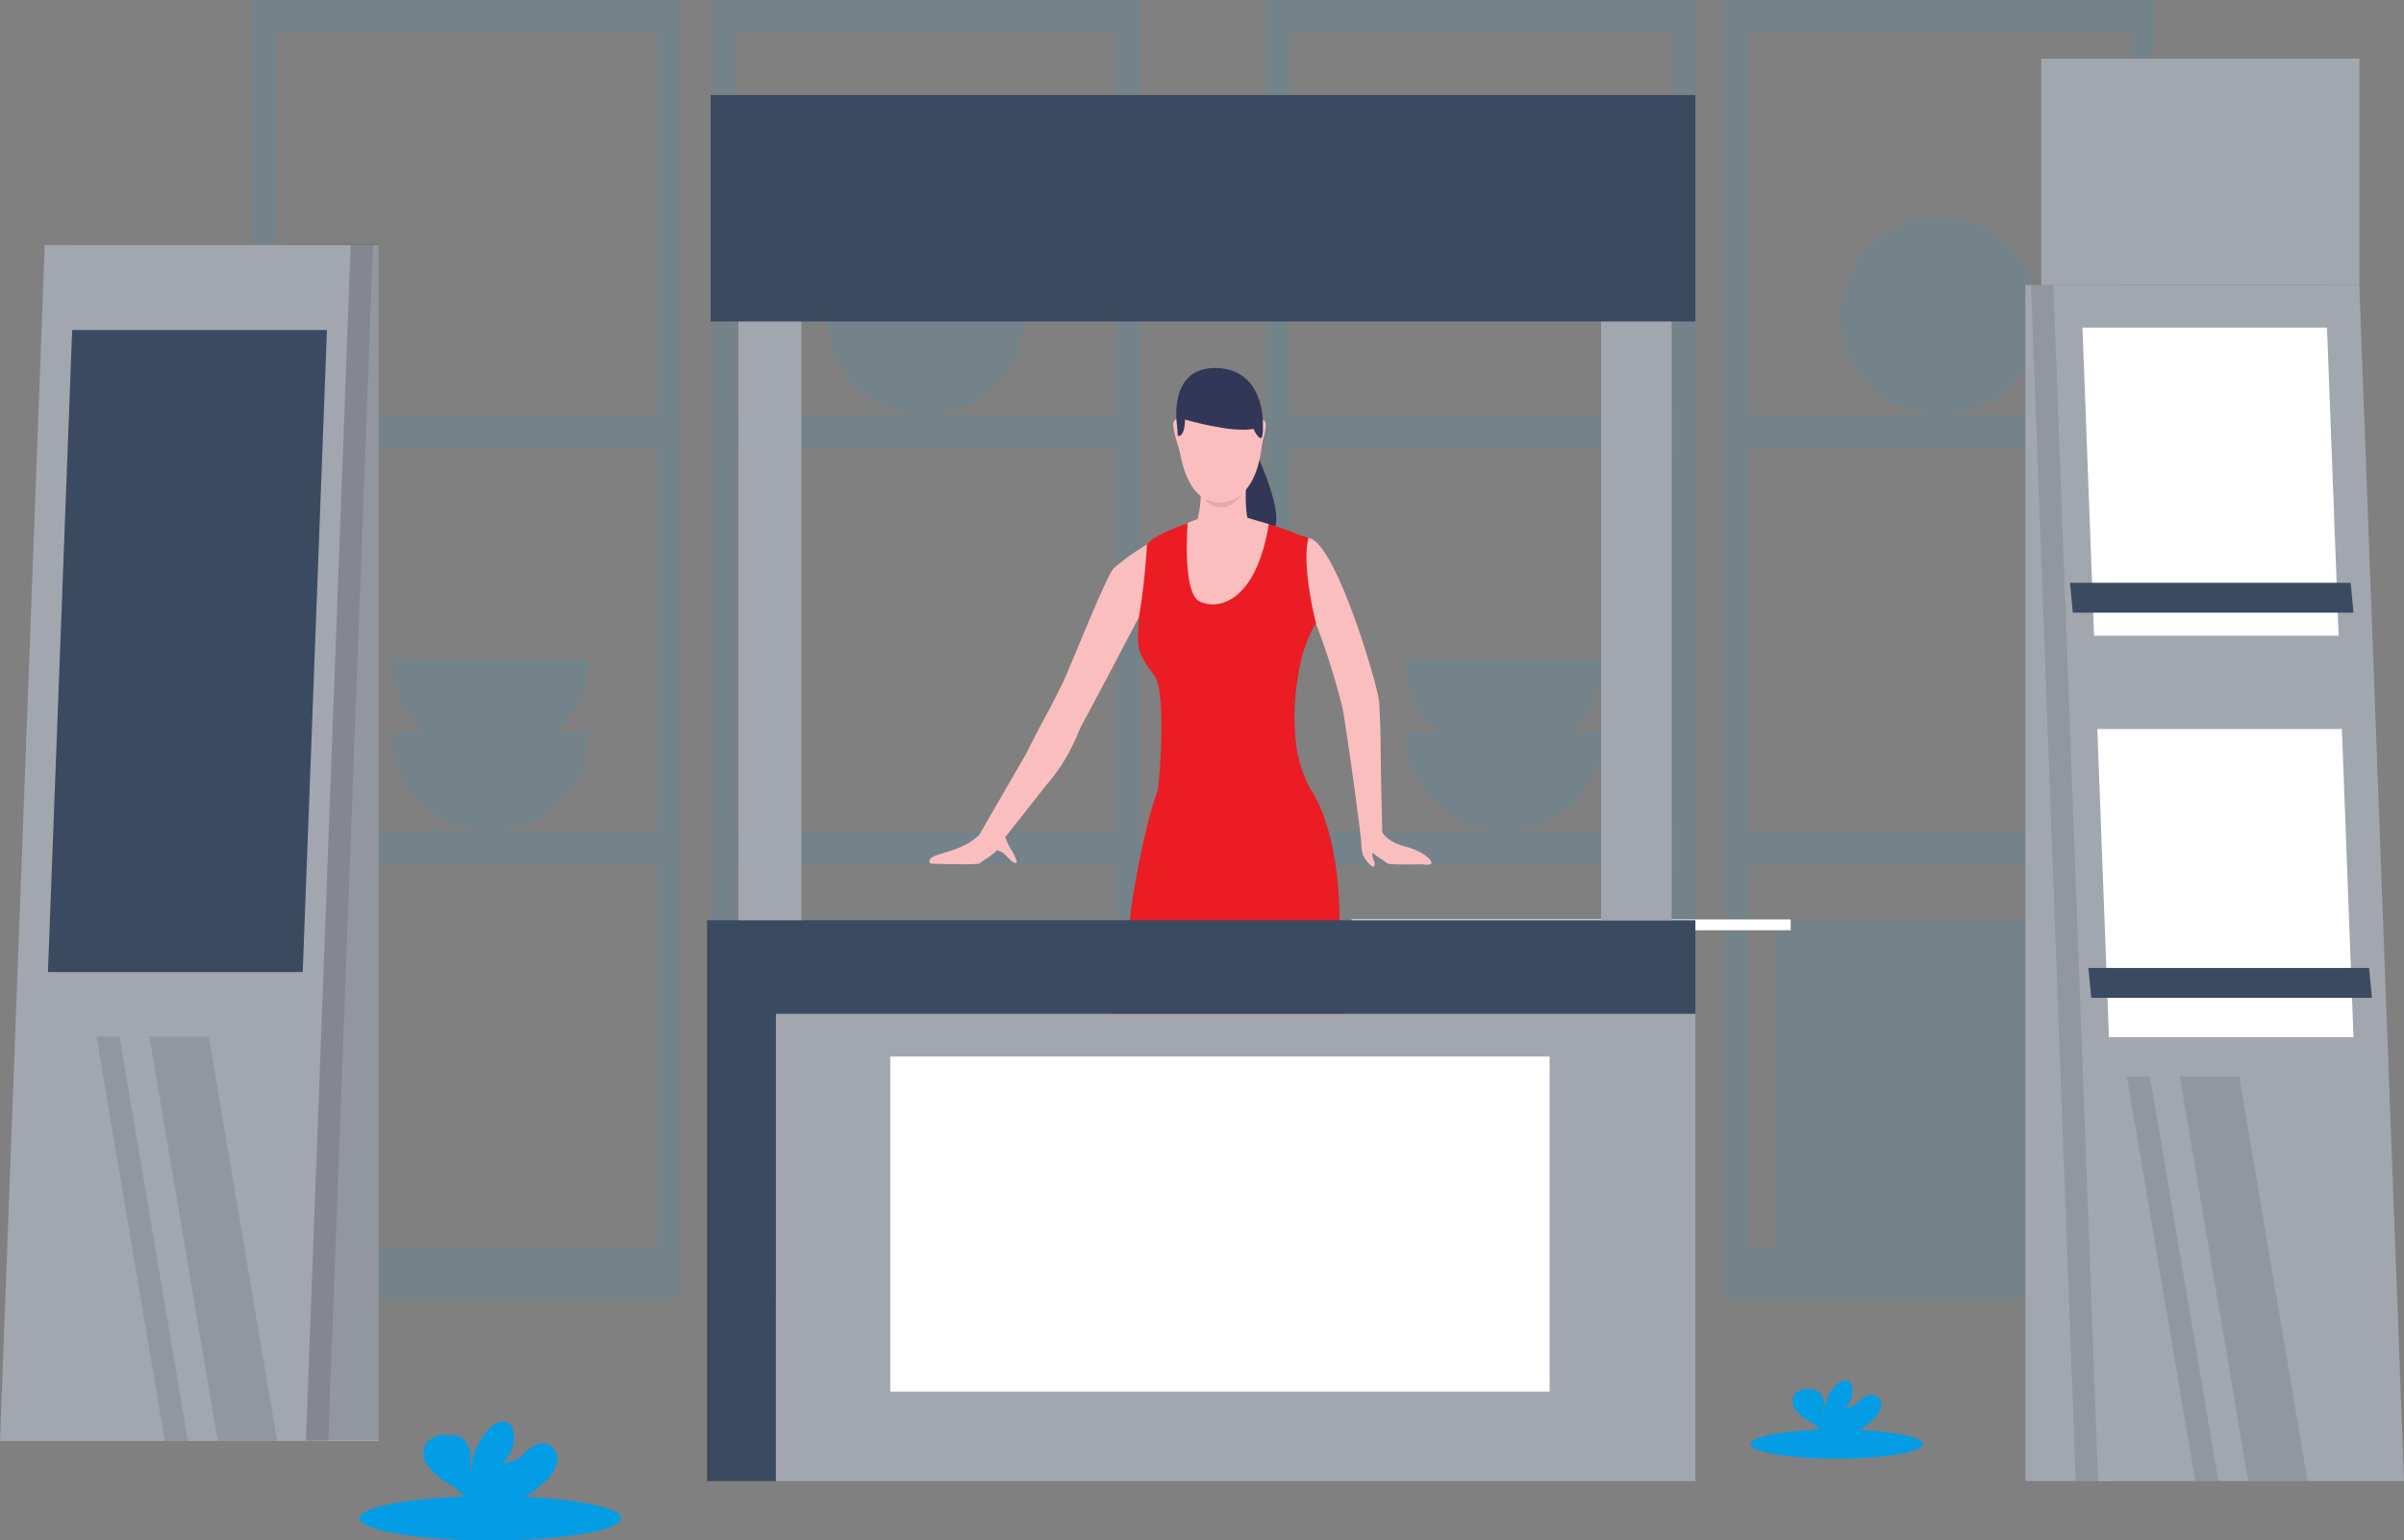 <svg xmlns="http://www.w3.org/2000/svg" width="450" height="288.426" viewBox="0 0 450 288.426"><rect x="0" y="0" width="450" height="288.426" fill="#808080" stroke="none"/><g id="строительство_стендов-01_1_" data-name="строительство стендов-01 (1)" transform="translate(-9.492 -23.818)"><g id="Group_424" data-name="Group 424" transform="translate(246.5 23.819)" opacity=".1" fill="#0c9add"><path id="Path_1963" data-name="Path 1963" d="M91.8,23.819V266.882h80.373V23.819Zm75.962,233.589H96.215v-71.55h71.55Zm0-77.972H96.215v-71.55h71.55Zm0-77.972H96.215V29.915h71.55Z" transform="translate(-91.804 -23.819)"/><path id="Path_1964" data-name="Path 1964" d="M121.645,23.819V266.882h80.373V23.819Zm75.962,233.589h-71.55v-71.55h71.55Zm0-77.972h-71.55v-71.55h71.55Zm0-77.972h-71.55V29.915h71.55Z" transform="translate(-35.721 -23.819)"/><circle id="Ellipse_332" data-name="Ellipse 332" cx="18.477" cy="18.477" r="18.477" transform="rotate(-45 121.415 -91.099)"/><path id="Path_1965" data-name="Path 1965" d="M137.833,71.447a18.477,18.477,0,0,1-36.954,0Z" transform="translate(-74.748 65.694)"/><path id="Path_1966" data-name="Path 1966" d="M137.833,66.65a18.477,18.477,0,0,1-36.954,0Z" transform="translate(-74.748 56.678)"/><path id="Rectangle_709" data-name="Rectangle 709" transform="rotate(180 76.646 116.794)" d="M0 0H58.098V61.236H0z"/></g><g id="Group_425" data-name="Group 425" transform="translate(56.669 23.819)" opacity=".1" fill="#0c9add"><path id="Path_1967" data-name="Path 1967" d="M25.877,23.819V266.882H106.25V23.819Zm75.962,233.589H30.288v-71.55h71.55Zm0-77.972H30.288v-71.55h71.55Zm0-77.972H30.288V29.915h71.55Z" transform="translate(-25.877 -23.819)"/><path id="Path_1968" data-name="Path 1968" d="M55.719,23.819V266.882h80.373V23.819Zm75.962,233.589H60.13v-71.55h71.55Zm0-77.972H60.13v-71.55h71.55Zm0-77.972H60.13V29.915h71.55Z" transform="translate(30.208 -23.819)"/><circle id="Ellipse_333" data-name="Ellipse 333" cx="18.477" cy="18.477" r="18.477" transform="rotate(-45 121.414 -91.104)"/><path id="Path_1969" data-name="Path 1969" d="M71.906,71.447a18.477,18.477,0,1,1-36.954,0Z" transform="translate(-8.821 65.694)"/><path id="Path_1970" data-name="Path 1970" d="M71.906,66.65a18.477,18.477,0,1,1-36.954,0Z" transform="translate(-8.821 56.678)"/><path id="Rectangle_710" data-name="Rectangle 710" transform="rotate(180 76.646 116.794)" d="M0 0H58.098V61.236H0z"/></g><path id="Rectangle_711" data-name="Rectangle 711" transform="translate(262.478 195.979)" fill="#fff" d="M0 0H82.207V2.027H0z"/><path id="Rectangle_712" data-name="Rectangle 712" transform="translate(262.478 200.908)" fill="#fff" d="M0 0H40.66V2.027H0z"/><path id="Rectangle_713" data-name="Rectangle 713" transform="translate(262.478 205.835)" fill="#fff" d="M0 0H53.571V2.027H0z"/><g id="Group_426" data-name="Group 426" transform="translate(183.469 92.726)"><path id="Path_1971" data-name="Path 1971" d="M76.142,78.255A12.852,12.852,0,0,0,77.19,80.51c.708,1.054,1.3,2.543,1.042,2.583-.973.15-1.935-1.785-2.951-2.139C72.306,79.919,76.142,78.255,76.142,78.255Z" transform="translate(-61.951 9.582)" fill="#fbbebe"/><path id="Path_1972" data-name="Path 1972" d="M79.218,78.142a11.483,11.483,0,0,1-3.251,2.139C73.514,81.447,70.347,81.85,70,82.705s.4.792.4.792,8.73.3,8.958-.075,3.651-1.987,4.437-4.169C84.312,77.825,79.218,78.142,79.218,78.142Z" transform="translate(-69.914 9.313)" fill="#fbbebe"/><path id="Path_1973" data-name="Path 1973" d="M97.987,78.812a7.479,7.479,0,0,0,.383,2.35c.622,1.209,1.7,2.206,1.9,2.033.734-.657-.524-1.621-.153-2.629C101.2,77.611,97.987,78.812,97.987,78.812Z" transform="translate(-17.152 10.174)" fill="#fbbebe"/><path id="Path_1974" data-name="Path 1974" d="M101.887,77.958s.893,1.762,4.285,2.612c2.635.659,4.538,2.013,4.881,2.868s-1.69.461-1.69.461-6.358.184-6.585-.187-3.939-2.191-4.722-4.374C97.539,77.909,101.887,77.958,101.887,77.958Z" transform="translate(-17.105 9.024)" fill="#fbbebe"/><path id="Path_1975" data-name="Path 1975" d="M80.094,122.962s-4.823,6.51-4.166,7.53,5.681,1.166,8.739,0,3.13-8.7,4.515-11.944c.579-1.356-.659-5.359-2.4-5.649a7.351,7.351,0,0,0-3.64.561S84.991,117.946,80.094,122.962Z" transform="translate(-58.727 74.578)" fill="#494f80"/><path id="Path_1976" data-name="Path 1976" d="M81.406,113.468a50.484,50.484,0,0,0-1.063,5.212c-.305,2.168-3.714,6.919-3.568,7.5s4.077,1.111,5.681-.392,2.629-5.871,2.986-8.483a20.834,20.834,0,0,1,.743-3.634S82.935,111.867,81.406,113.468Z" transform="translate(-57.025 74.518)" fill="#494f80"/><path id="Path_1977" data-name="Path 1977" d="M81.059,114.821v6.735h-.872V116.35Z" transform="translate(-50.606 78.305)" fill="#494f80"/><path id="Path_1978" data-name="Path 1978" d="M101.481,123.144s4.607,6.326,3.951,7.345-5.681,1.166-8.739,0-3.133-8.7-4.515-11.944c-.579-1.356.659-5.359,2.4-5.649a7.818,7.818,0,0,1,3.786.625S96.584,118.128,101.481,123.144Z" transform="translate(-28.34 74.58)" fill="#494f80"/><path id="Path_1979" data-name="Path 1979" d="M96.961,113.676a42.717,42.717,0,0,0,.947,5.1c.582,2.111,3.714,6.919,3.568,7.5s-4.077,1.111-5.681-.392-2.839-5.851-2.986-8.483a13.98,13.98,0,0,1,.363-4.348A3.565,3.565,0,0,1,96.961,113.676Z" transform="translate(-26.933 74.425)" fill="#494f80"/><path id="Path_1980" data-name="Path 1980" d="M92.084,114.821v6.735h.872V116.35Z" transform="translate(-28.246 78.305)" fill="#494f80"/><path id="Path_1981" data-name="Path 1981" d="M96.583,89.08s-3.484,19.2-4.426,24S88.578,141.143,88.3,145.1s-4.279,18.857-4.089,20.271-5.926,29.788-5.926,29.788a3.673,3.673,0,0,0,4.287.153c1.132-.786,10.4-24.328,12.177-31.164,1.731-6.672,5.246-10.412,9.174-25.794.587-2.3,5.566-27.795,6.7-29.114s2.825.754,3.484,3.674,2.07,28.158,2.917,31.36.19,14.031.659,19.494,2.479,30.032,2.479,30.032a2.745,2.745,0,0,0,4.02.225c.521-.487,3.766-27.544,3.858-34.043s.2-15.46.377-18.27c1.745-26.925,5.039-30.45-.72-49.828C113.6,44.461,96.583,89.08,96.583,89.08Z" transform="translate(-54.188 -5.83)" fill="#2b223d"/><path id="Path_1982" data-name="Path 1982" d="M103.079,76.427s-.009.017-.026.046c-.513.93-9.827,18.725-10.484,19.787-.864,1.4-2.165,6.217-6.729,11.495l-8.134,10.3-4.561-.8L81.9,102.106c4.109-8.183,2.246-4.115,6.672-12.871,1.345-2.663,8.307-20.409,9.75-21.915a37.466,37.466,0,0,1,5.264-3.861,56.739,56.739,0,0,1,8.589-4.607c.645-.265,1.276-.5,1.88-.688l.026-.009c5.963-1.883,9.355-.063,9.355-.063a65.021,65.021,0,0,0,11.091,3.487c.132.023.265.046.394.066a2.344,2.344,0,0,1,.921.449h0c5.013,3.579,12.045,27.651,12.183,30.257.461,8.719.052,3.622.6,24.734.035,1.316-4.12,2.174-3.956,1.7.147-.42-3.032-23.441-3.576-25.667a141.847,141.847,0,0,0-5.252-16.416,28.032,28.032,0,0,0-3.225,10.262c-.521,4.037-1.106,7.069-.593,12.07.426,4.161,1.325,7.026,2.609,8.88l-28.4,5.131a36.618,36.618,0,0,0,.567-3.856c.688-6.067,1.984-18.543.035-21.086-1.572-2.047-2.678-3.15-3.11-5.514a27.868,27.868,0,0,1-.547-5.837Z" transform="translate(-63.841 -29.8)" fill="#fbbebe"/><path id="Path_1983" data-name="Path 1983" d="M100.54,59.053s-5.914,14.126-9.424,16.669c0,0-4.613-14.924-4.29-17.107C86.823,58.615,93.825,55.508,100.54,59.053Z" transform="translate(-38.16 -29.697)" fill="#eea886"/><path id="Path_1984" data-name="Path 1984" d="M95.5,53.395s6.525,14.077,2.016,14.446-8.584-10.17-8.584-10.17Z" transform="translate(-34.161 -37.14)" fill="#323657"/><path id="Path_1985" data-name="Path 1985" d="M96.7,55.443s-.515,6.4.717,8.313-1.054,4.518-5.762,3.628-4.434-3.559-4.434-3.559a19.514,19.514,0,0,0,.933-7.106C87.768,53.557,96.7,55.443,96.7,55.443Z" transform="translate(-37.386 -34.34)" fill="#fbbebe"/><path id="Path_1986" data-name="Path 1986" d="M87,51.551s-.849-1.022-1.169.009.723,4.086.835,4.529c0,0,.515,1.716.72,1.5S87,51.551,87,51.551Z" transform="translate(-40.12 -41.455)" fill="#fbbebe"/><path id="Path_1987" data-name="Path 1987" d="M91.634,51.595s.849-1.022,1.169.009-.723,4.086-.835,4.529c0,0-.515,1.716-.72,1.5S91.634,51.595,91.634,51.595Z" transform="translate(-29.901 -41.372)" fill="#fbbebe"/><path id="Path_1988" data-name="Path 1988" d="M95.308,47.9s7.806,1.2,6.663,13.5-8.034,11.322-8.494,11.31-6.911.256-7.469-14.748C86.007,57.965,85.748,46.871,95.308,47.9Z" transform="translate(-39.668 -47.587)" fill="#fbbebe"/><path id="Path_1989" data-name="Path 1989" d="M87.59,57.394s8.664,2.577,12.813,1.754c0,0,.757,1.647,1.353,1.739s.409-3.041.409-3.041.2-10-8.843-10.1-7.207,10.832-7.207,10.832l.124,1.869S87.532,60.961,87.59,57.394Z" transform="translate(-39.753 -47.75)" fill="#323657"/><path id="Path_1990" data-name="Path 1990" d="M125.223,134.664c-.3,16.49,2.243,23.64,2.243,23.64s-8.4,4.215-26.508,3.308c-8.146-.409-15.549-4.575-19.635-3.012,0,0,.593-4.169,2.352-13.81,2.128-11.673,2-9.332,2.427-13.121.671-5.886,3.069-17.988,5.134-23.375.688-6.067,1.287-18.9-.662-21.446-1.569-2.047-2.905-3.824-3.058-6.268A33.812,33.812,0,0,1,87.7,76.2v-.006a1.03,1.03,0,0,1-.012-.23A130.123,130.123,0,0,0,89.2,62.328c1.425-1.7,5-2.995,7.613-3.994,1.016-.389,1.742-.639,1.88-.688l.026-.009c3.242,1.117,9.355-.063,9.355-.063a47.733,47.733,0,0,1,9.108,2.773,11.742,11.742,0,0,0,1.224.412,9.294,9.294,0,0,1,1.014.343c-1.356,5.284,1.4,15.946,1.4,15.946a26.012,26.012,0,0,0-3.231,9.324,43.46,43.46,0,0,0-.694,10.939,26.066,26.066,0,0,0,2.7,10.539C119.589,107.851,125.575,115.2,125.223,134.664Z" transform="translate(-48.469 -29.286)" fill="#eb1c24"/><path id="Path_1991" data-name="Path 1991" d="M86.808,58.876s-1.051,12.9,2.165,14.616S99.541,74.065,102,59.057c0,0-3.219-.936-4.437-1.322A16.109,16.109,0,0,0,86.808,58.876Z" transform="translate(-38.47 -29.828)" fill="#fbbebe"/><path id="Path_1992" data-name="Path 1992" d="M87.776,56.737a6.126,6.126,0,0,0,6.922-.766s-1.345,2.4-3.579,2.424A4.113,4.113,0,0,1,87.776,56.737Z" transform="translate(-36.343 -32.299)" opacity=".1"/></g><path id="Rectangle_714" data-name="Rectangle 714" transform="translate(154.722 213.63)" fill="#a2a6af" d="M0 0H172.125V87.517H0z"/><path id="Rectangle_715" data-name="Rectangle 715" transform="translate(176.133 221.634)" fill="#fff" d="M0 0H123.429V62.757H0z"/><path id="Path_1993" data-name="Path 1993" d="M68.338,188.679V101.162H240.464v-17.5H55.456V188.679Z" transform="translate(86.383 112.468)" fill="#3a4a61"/><path id="Rectangle_716" data-name="Rectangle 716" transform="rotate(-90 171.927 24.201)" fill="#a2a6af" d="M0 0H140.659V11.777H0z"/><path id="Rectangle_717" data-name="Rectangle 717" transform="rotate(-90 252.655 -56.528)" fill="#a2a6af" d="M0 0H140.659V13.225H0z"/><path id="Rectangle_718" data-name="Rectangle 718" transform="rotate(180 40.186 146.821)" fill="#a2a6af" d="M0 0H16.703V223.949H0z"/><path id="Rectangle_719" data-name="Rectangle 719" transform="rotate(180 40.186 146.723)" opacity=".1" d="M0 0H16.703V223.949H0z"/><path id="Path_1994" data-name="Path 1994" d="M11.578,263.7h55.44L75.391,39.75H19.951Z" transform="translate(3.919 29.941)" opacity=".1"/><path id="Path_1995" data-name="Path 1995" d="M9.493,263.7H66.759L75.132,39.75H17.866Z" transform="translate(0 29.941)" fill="#a2a6af"/><path id="Path_1996" data-name="Path 1996" d="M32,166.98H43.117l-12.8-75.766H19.2Z" transform="translate(18.249 126.663)" opacity=".1"/><path id="Path_1997" data-name="Path 1997" d="M28.567,166.98h4.31l-12.8-75.766h-4.31Z" transform="translate(11.782 126.663)" opacity=".1"/><path id="Rectangle_720" data-name="Rectangle 720" transform="translate(388.616 77.198)" fill="#a2a6af" d="M0 0H16.703V223.949H0z"/><path id="Path_1998" data-name="Path 1998" d="M205.341,266.306H149.9L141.528,42.357h55.44Z" transform="translate(248.148 34.84)" opacity=".1"/><path id="Path_1999" data-name="Path 1999" d="M208.616,266.306H151.353L142.98,42.357h57.266Z" transform="translate(250.877 34.84)" fill="#a2a6af"/><path id="Path_2000" data-name="Path 2000" d="M164.006,169.586h11.109l-12.8-75.766H151.2Z" transform="translate(266.327 131.561)" opacity=".1"/><path id="Path_2001" data-name="Path 2001" d="M160.565,169.586h4.31L152.07,93.82h-4.31Z" transform="translate(259.86 131.561)" opacity=".1"/><path id="Rectangle_721" data-name="Rectangle 721" transform="translate(142.516 41.617)" fill="#3a4a61" d="M0 0H184.331V42.399H0z"/><path id="Rectangle_722" data-name="Rectangle 722" transform="translate(391.585 34.795)" fill="#a2a6af" d="M0 0H59.558V42.399H0z"/><path id="Path_2002" data-name="Path 2002" d="M60.3,165.5H12.61L17.142,45.28H64.831Z" transform="translate(5.858 40.334)" fill="#3a4a61"/><path id="Path_2003" data-name="Path 2003" d="M147.045,102.824h45.777l-2.174-57.7H144.871Z" transform="translate(254.431 40.035)" fill="#fff"/><path id="Path_2004" data-name="Path 2004" d="M148.012,128.928h45.777l-2.174-57.7H145.838Z" transform="translate(256.248 89.095)" fill="#fff"/><path id="Path_2005" data-name="Path 2005" d="M198.329,92.357H145.789l-.53-5.592H197.8Z" transform="translate(255.16 118.301)" fill="#3a4a61"/><path id="Path_2006" data-name="Path 2006" d="M197.13,67.31H144.59l-.53-5.592H196.6Z" transform="translate(252.907 71.228)" fill="#3a4a61"/><ellipse id="Ellipse_334" data-name="Ellipse 334" cx="24.495" cy="4.141" rx="24.495" ry="4.141" transform="translate(76.785 303.963)" fill="#039de6"/><path id="Path_2007" data-name="Path 2007" d="M59.66,127.563a7.091,7.091,0,0,0,2.332-3.527,3.146,3.146,0,0,0-1.633-3.588c-1.5-.57-3.1.469-4.313,1.517a5.734,5.734,0,0,1-4.192,2.027,6.4,6.4,0,0,0,1.975-5.978,2.536,2.536,0,0,0-.547-1.218c-.835-.89-2.341-.51-3.337.19a12.447,12.447,0,0,0-4.057,10.4,19.732,19.732,0,0,1-.055-4.264,4.388,4.388,0,0,0-1.612-3.792,4.827,4.827,0,0,0-2.439-.57A5.08,5.08,0,0,0,37.8,119.9a3.926,3.926,0,0,0,.153,4.872,15.506,15.506,0,0,0,4.123,3.3,9.081,9.081,0,0,1,2.94,2.81,2.542,2.542,0,0,1,.219.507h8.929A24.75,24.75,0,0,0,59.66,127.563Z" transform="translate(51.752 173.768)" fill="#039de6"/><ellipse id="Ellipse_335" data-name="Ellipse 335" cx="16.156" cy="2.733" rx="16.156" ry="2.733" transform="translate(337.164 291.483)" fill="#039de6"/><path id="Path_2008" data-name="Path 2008" d="M140.963,121.032a4.691,4.691,0,0,0,1.538-2.327,2.074,2.074,0,0,0-1.077-2.367c-.988-.377-2.044.311-2.845,1a3.8,3.8,0,0,1-2.764,1.339,4.22,4.22,0,0,0,1.3-3.942,1.66,1.66,0,0,0-.36-.8c-.55-.587-1.543-.337-2.2.124a8.207,8.207,0,0,0-2.675,6.862,12.761,12.761,0,0,1-.035-2.813,2.9,2.9,0,0,0-1.062-2.5,3.186,3.186,0,0,0-1.607-.377,3.351,3.351,0,0,0-2.626.746,2.589,2.589,0,0,0,.1,3.213,10.28,10.28,0,0,0,2.721,2.18,6.03,6.03,0,0,1,1.941,1.854,1.623,1.623,0,0,1,.144.334h5.888A16.342,16.342,0,0,0,140.963,121.032Z" transform="translate(219.041 168.718)" fill="#039de6"/></g></svg>